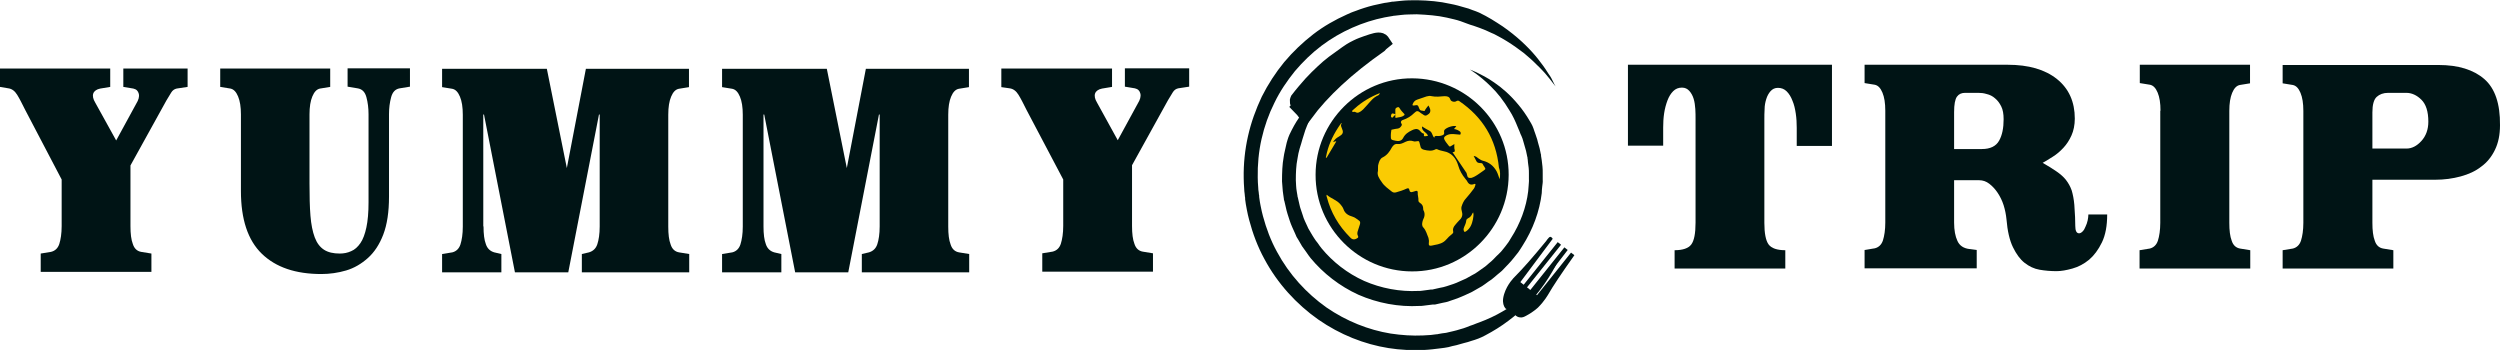 <?xml version="1.0" encoding="utf-8"?>
<!-- Generator: Adobe Illustrator 19.0.0, SVG Export Plug-In . SVG Version: 6.00 Build 0)  -->
<svg version="1.1" id="Layer_1" xmlns="http://www.w3.org/2000/svg" xmlns:xlink="http://www.w3.org/1999/xlink" x="0px" y="0px"
	 viewBox="0 0 1050.1 147" style="enable-background:new 0 0 1050.1 147;" xml:space="preserve">
<style type="text/css">
	.st0{fill:#001415;}
	.st1{fill:none;stroke:#001415;stroke-width:6;stroke-miterlimit:10;}
	.st2{fill:#FACB03;}
</style>
<g id="XMLID_1_">
	<g id="XMLID_3_">
		<path id="XMLID_4_" class="st0" d="M0,28.8h46.3v7.7l-4.2,0.7c-1.5,0.3-2.5,1-2.9,2c-0.4,1.1-0.1,2.4,0.8,3.9L48.8,59l8.4-15.4
			c1-1.6,1.4-3,1.1-4.2c-0.3-1.2-1-1.9-2.3-2.2l-4.2-0.7v-7.7h27v7.7l-4.6,0.7c-0.9,0.2-1.7,0.7-2.3,1.7c-0.6,1-1.3,2.1-2,3.3
			L54.8,69.5v25.5c0,3.2,0.3,5.7,1,7.5c0.6,1.9,1.8,3,3.5,3.3l4.3,0.7v7.7H17.1v-7.7l4.3-0.7c1.7-0.4,2.9-1.5,3.5-3.3
			c0.6-1.9,1-4.4,1-7.5V75.4L10.6,46.2c-1.3-2.6-2.4-4.8-3.4-6.4c-1-1.6-2.2-2.5-3.7-2.7L0,36.5V28.8z"/>
		<path id="XMLID_6_" class="st0" d="M92.4,28.8h46.3v7.7l-4.3,0.7c-1.4,0.3-2.4,1.4-3.2,3.3c-0.8,1.9-1.2,4.4-1.2,7.6V77
			c0,5.3,0.1,9.9,0.4,13.6c0.3,3.7,0.9,6.7,1.8,9.1c0.9,2.4,2.2,4.1,3.9,5.2c1.7,1.1,3.9,1.6,6.6,1.6c1.7,0,3.3-0.3,4.8-1
			c1.5-0.6,2.8-1.8,3.9-3.4c1.1-1.6,1.9-3.8,2.5-6.6c0.6-2.8,0.9-6.3,0.9-10.5v-37c0-2.6-0.3-5-0.9-7.2c-0.6-2.2-1.8-3.4-3.7-3.7
			l-4.2-0.7v-7.7h26.2v7.7l-4.3,0.7c-1.8,0.3-3,1.5-3.6,3.7c-0.6,2.2-0.9,4.6-0.9,7.2v34.6c0,6.4-0.8,11.7-2.4,15.9
			c-1.6,4.2-3.8,7.5-6.5,9.9c-2.7,2.4-5.7,4.2-9.1,5.2c-3.4,1-6.9,1.5-10.4,1.5c-10.8,0-19.1-2.8-25-8.5c-5.9-5.7-8.8-14.5-8.8-26.4
			V48.1c0-3.2-0.4-5.7-1.2-7.6c-0.8-1.9-1.8-3-3.2-3.3l-4.3-0.7V28.8z"/>
		<path id="XMLID_17_" class="st0" d="M203.1,95.1c0,3.2,0.3,5.7,1,7.5c0.6,1.8,1.8,2.9,3.5,3.4l3,0.7v7.7h-24.9v-7.7l4.3-0.7
			c1.6-0.4,2.8-1.5,3.4-3.3c0.6-1.9,1-4.4,1-7.5v-47c0-3.2-0.4-5.7-1.2-7.6c-0.8-1.9-1.8-3-3.2-3.3l-4.3-0.7v-7.7h44l8.4,41.7
			l8-41.7h43.3v7.7l-4.3,0.7c-1.4,0.3-2.4,1.4-3.2,3.3c-0.8,1.9-1.2,4.4-1.2,7.6v47c0,3.2,0.3,5.7,1,7.5c0.6,1.9,1.8,3,3.5,3.3
			l4.3,0.7v7.7h-45.1v-7.7l3-0.7c1.7-0.5,2.9-1.6,3.5-3.4c0.6-1.8,1-4.3,1-7.5v-47h-0.3l-12.9,66.3h-22.4l-13-66.3h-0.3V95.1z"/>
		<path id="XMLID_20_" class="st0" d="M320.7,95.1c0,3.2,0.3,5.7,1,7.5c0.6,1.8,1.8,2.9,3.5,3.4l3,0.7v7.7h-24.9v-7.7l4.3-0.7
			c1.6-0.4,2.8-1.5,3.4-3.3c0.6-1.9,1-4.4,1-7.5v-47c0-3.2-0.4-5.7-1.2-7.6c-0.8-1.9-1.8-3-3.2-3.3l-4.3-0.7v-7.7h44l8.4,41.7
			l8-41.7h43.3v7.7l-4.3,0.7c-1.4,0.3-2.4,1.4-3.2,3.3c-0.8,1.9-1.2,4.4-1.2,7.6v47c0,3.2,0.3,5.7,1,7.5c0.6,1.9,1.8,3,3.5,3.3
			l4.3,0.7v7.7h-45.1v-7.7l3-0.7c1.7-0.5,2.9-1.6,3.5-3.4c0.6-1.8,1-4.3,1-7.5v-47h-0.3l-12.9,66.3H334l-13-66.3h-0.3V95.1z"/>
		<path id="XMLID_22_" class="st0" d="M420.8,28.8h46.3v7.7l-4.2,0.7c-1.5,0.3-2.5,1-2.9,2c-0.4,1.1-0.1,2.4,0.8,3.9l8.7,15.8
			l8.4-15.4c1-1.6,1.4-3,1.1-4.2c-0.3-1.2-1-1.9-2.3-2.2l-4.2-0.7v-7.7h27v7.7l-4.6,0.7c-0.9,0.2-1.7,0.7-2.3,1.7
			c-0.6,1-1.3,2.1-2,3.3l-15.1,27.3v25.5c0,3.2,0.3,5.7,1,7.5c0.6,1.9,1.8,3,3.5,3.3l4.3,0.7v7.7h-46.5v-7.7l4.3-0.7
			c1.7-0.4,2.9-1.5,3.5-3.3c0.6-1.9,1-4.4,1-7.5V75.4l-15.4-29.2c-1.3-2.6-2.4-4.8-3.4-6.4c-1-1.6-2.2-2.5-3.7-2.7l-3.5-0.5V28.8z"
			/>
	</g>
	<g id="XMLID_2_">
		<path id="XMLID_24_" class="st0" d="M683.9,27.2h85.6v34.1h-14.8v-7.6c0-2-0.1-4-0.4-6c-0.3-2-0.7-3.8-1.4-5.4
			c-0.6-1.6-1.4-2.9-2.4-3.9c-1-1-2.2-1.5-3.7-1.5c-1.3,0-2.3,0.5-3.1,1.4c-0.8,0.9-1.4,2-1.8,3.3c-0.4,1.3-0.7,2.7-0.7,4.3
			c-0.1,1.5-0.1,2.9-0.1,4.2v43.5c0,4.4,0.6,7.5,1.8,9.1c1.2,1.6,3.6,2.4,7,2.4v7.7h-46.5v-7.7c3.4,0,5.8-0.8,7-2.4
			c1.2-1.6,1.8-4.6,1.8-9.2V50c0-1.3,0-2.7-0.1-4.2c-0.1-1.5-0.3-3-0.7-4.3c-0.4-1.3-1-2.4-1.8-3.3c-0.8-0.9-1.8-1.4-3.1-1.4
			c-1.5,0-2.7,0.5-3.7,1.5c-1,1-1.8,2.3-2.4,3.9c-0.6,1.6-1.1,3.4-1.4,5.4c-0.3,2-0.4,4-0.4,6v7.6h-14.8V27.2z"/>
		<path id="XMLID_26_" class="st0" d="M820.8,75.6v17.9c0,3.2,0.5,5.8,1.4,7.7c0.9,2,2.6,3.1,5,3.4l3.1,0.4v7.7h-47.1v-7.7l4.3-0.7
			c1.6-0.4,2.8-1.5,3.4-3.3c0.6-1.9,1-4.4,1-7.5v-47c0-3.2-0.4-5.7-1.2-7.6c-0.8-1.9-1.8-3-3.2-3.3l-4.3-0.7v-7.7h60.1
			c8.8,0,15.7,2,20.7,6c5,4,7.5,9.6,7.5,16.6c0,2.7-0.5,5.1-1.4,7.1c-0.9,2-2,3.7-3.4,5.2c-1.4,1.5-2.8,2.7-4.4,3.7
			c-1.6,1-3,1.9-4.3,2.6c2.3,1.3,4.2,2.5,5.8,3.6c1.6,1.1,3,2.3,4,3.6c1,1.3,1.8,2.7,2.4,4.4c0.5,1.7,0.9,3.7,1.1,6
			c0.3,3.9,0.4,6.9,0.4,8.9s0.5,3.1,1.6,3.1c0.5,0,1-0.3,1.5-0.8c0.5-0.5,0.9-1.2,1.2-2c0.4-0.8,0.7-1.7,0.9-2.6
			c0.2-1,0.3-1.8,0.3-2.5h7.9c0,4.7-0.7,8.6-2.2,11.7c-1.5,3.1-3.3,5.5-5.4,7.3c-2.2,1.8-4.5,3-7,3.7c-2.5,0.7-4.7,1.1-6.7,1.1
			c-2.4,0-4.8-0.2-7.1-0.6c-2.3-0.4-4.4-1.4-6.3-2.9c-1.9-1.5-3.5-3.7-4.9-6.6c-1.4-2.9-2.3-6.8-2.7-11.7c-0.2-2-0.6-4-1.2-5.9
			c-0.6-1.9-1.5-3.7-2.5-5.2c-1-1.5-2.2-2.8-3.5-3.8c-1.3-1-2.7-1.5-4.3-1.5H820.8z M825.4,39c-1.5,0-2.6,0.5-3.4,1.6
			c-0.8,1.1-1.2,3.3-1.2,6.5v15.5h11.7c3.5,0,5.9-1.2,7.2-3.5c1.3-2.3,1.9-5.3,1.9-9c0-2.2-0.3-4-1-5.4c-0.7-1.4-1.5-2.5-2.6-3.4
			c-1-0.9-2.2-1.5-3.5-1.8c-1.3-0.4-2.4-0.5-3.5-0.5H825.4z"/>
		<path id="XMLID_29_" class="st0" d="M907.5,46.5c0-3.2-0.4-5.7-1.2-7.6c-0.8-1.9-1.8-3-3.2-3.3l-4.3-0.7v-7.7h46.3V35l-4.3,0.7
			c-1.4,0.3-2.4,1.4-3.2,3.3c-0.8,1.9-1.2,4.4-1.2,7.6v47c0,3.2,0.3,5.7,1,7.5c0.6,1.9,1.8,3,3.5,3.3l4.3,0.7v7.7h-46.5v-7.7
			l4.3-0.7c1.6-0.4,2.8-1.5,3.4-3.3c0.6-1.9,1-4.4,1-7.5V46.5z"/>
		<path id="XMLID_31_" class="st0" d="M996.5,75.5v18.1c0,3.2,0.3,5.7,1,7.5c0.6,1.9,1.8,3,3.5,3.3l4.3,0.7v7.7h-46.5v-7.7l4.3-0.7
			c1.6-0.4,2.8-1.5,3.4-3.3c0.6-1.9,1-4.4,1-7.5v-47c0-3.2-0.4-5.7-1.2-7.6c-0.8-1.9-1.8-3-3.2-3.3l-4.3-0.7v-7.7h65.5
			c8.3,0,14.7,2,19.2,5.9s6.7,10.4,6.6,19.4c0,4-0.7,7.4-2.1,10.3c-1.4,2.9-3.3,5.3-5.8,7.1c-2.4,1.9-5.3,3.2-8.6,4.1
			c-3.3,0.9-6.9,1.4-10.8,1.4H996.5z M996.5,62.4h14.3c2.3,0,4.4-1.1,6.3-3.2c1.9-2.1,2.9-4.8,2.9-8.1c0-4.3-1-7.3-2.9-9.2
			c-1.9-1.9-4.1-2.9-6.3-2.9h-7.7c-2,0-3.6,0.6-4.8,1.7c-1.2,1.1-1.8,3.3-1.8,6.5V62.4z"/>
	</g>
	<g id="XMLID_8_">
		<path id="XMLID_137_" class="st0" d="M650.3,123.7c2-3.5,5.4-8.6,11-16.5c-0.5-0.4-0.9-0.7-1.4-1.1c-4.8,6-9.5,11.9-14.3,17.9
			c-0.4-0.3-0.7-0.6-1.1-0.8c4.7-6.1,9.3-12.1,14-18.2c-0.5-0.4-0.9-0.7-1.4-1.1c-4.8,6-9.5,11.9-14.3,17.9
			c-0.5-0.4-0.9-0.7-1.4-1.1c4.8-6,9.5-11.9,14.3-17.9c-0.5-0.4-0.9-0.7-1.4-1.1c-4.8,6-9.5,11.9-14.3,17.9
			c-0.5-0.4-0.9-0.7-1.4-1.1c4.5-6.1,9.1-12.1,13.6-18.2c-0.1-0.1-0.5-0.9-1.1-0.8c-0.2,0-0.3,0.1-0.6,0.4c-0.3,0.3-0.7,0.8-1.1,1.4
			c-5.5,6.7-9.6,11.4-13.1,14.9c-0.3,0.3-3.2,3.1-4.5,7.3c-0.8,2.6-0.5,4.1,0,5.2c0.2,0.4,0.5,0.8,0.7,1c1,0.2,2.1,0.7,2.9,1.4
			c0.5,0.4,1,0.9,1.3,1.5c0.4,0.3,0.9,0.6,1.6,0.7c1.1,0.2,1.9-0.2,2.8-0.7c3.2-1.7,5-3.5,5-3.5C648.7,126.5,650.1,124,650.3,123.7z
			"/>
		<g id="XMLID_123_">
			<g id="XMLID_136_">
				<path id="XMLID_65_" class="st0" d="M564.2,32.1c0,0-0.8,0.7-2.3,2c-0.8,0.6-1.6,1.5-2.5,2.5c-0.5,0.5-1,1.1-1.5,1.7
					c-0.5,0.6-1.1,1.2-1.6,1.9c-2.2,2.8-4.6,6.5-6.6,10.9c-0.5,1.1-0.9,2.3-1.4,3.5c-0.4,1.2-0.8,2.5-1.2,3.8
					c-0.3,1.3-0.8,2.6-1.2,4c-0.4,1.4-0.7,2.8-0.9,4.2c-0.6,2.9-0.7,6-0.7,9.1c0.1,1.6,0.1,3.2,0.4,4.8l0.2,1.2l0.1,0.6l0,0.2
					c-0.1-0.3,0,0,0-0.1l0,0.1l0.1,0.3c0.2,0.9,0.4,1.7,0.6,2.6l0.3,1.3l0.2,0.7l0.2,0.6c0.3,0.8,0.5,1.6,0.8,2.4
					c0.4,1.6,1.3,3.2,2,4.8c0.2,0.4,0.3,0.8,0.6,1.2l0.7,1.2c0.5,0.8,0.9,1.6,1.4,2.3c0.5,0.8,1,1.5,1.6,2.2c0.5,0.7,1,1.5,1.6,2.2
					c4.7,5.7,10.8,10.5,17.9,13.7c7.1,3.1,15,4.6,22.9,4.2c0.5,0,1,0,1.5-0.1l1.5-0.2l1.5-0.2l0.7-0.1l0.4,0l0.1,0
					c-0.3,0.1,0,0-0.1,0l0.2,0l3.1-0.7l1.5-0.3c0.5-0.1,0.9-0.3,1.4-0.4c1.8-0.6,3.6-1.1,5.4-2c0.9-0.4,1.8-0.8,2.7-1.2l2.5-1.4
					l1.3-0.7c0.4-0.3,0.8-0.5,1.2-0.8c0.8-0.6,1.6-1.1,2.4-1.7c0.8-0.5,1.5-1.2,2.2-1.8c0.7-0.6,1.5-1.2,2.1-1.9
					c0.7-0.7,1.3-1.4,2-2c0.3-0.3,0.7-0.7,1-1l0.9-1.1c0.6-0.7,1.2-1.5,1.7-2.2c0.6-0.7,1-1.5,1.5-2.3c4-6.2,6.5-13.1,7.3-19.8
					c0.1-0.8,0.1-1.7,0.2-2.5c0-0.8,0.2-1.6,0.1-2.5c0-0.8,0-1.6,0-2.4c0-0.8,0-1.6-0.1-2.4c-0.1-0.8-0.2-1.6-0.3-2.3
					c0-0.4-0.1-0.8-0.1-1.2l-0.1-0.6l0-0.1c0-0.1,0,0.1,0,0l0-0.2l-0.1-0.3c-0.2-0.8-0.3-1.6-0.5-2.4c-0.2-0.7-0.4-1.4-0.6-2.1
					c-0.2-0.7-0.4-1.4-0.6-2.1c-0.2-0.7-0.4-1.4-0.7-2c-0.3-0.6-0.6-1.3-0.8-1.9c-0.3-0.6-0.5-1.3-0.8-1.9c-1-2.5-2.1-4.9-3.4-6.9
					c-2.5-4.2-5.2-7.6-7.8-10.1c-2.5-2.5-4.8-4.3-6.4-5.5c-1.6-1.1-2.5-1.7-2.5-1.7s1,0.4,2.8,1.2c1.8,0.9,4.4,2.1,7.5,4.3
					c3.1,2.1,6.6,5.1,10,9.2c1.7,2,3.4,4.4,4.9,7c0.4,0.7,0.8,1.3,1.1,2c0.3,0.7,0.6,1.5,0.8,2.2c0.3,0.7,0.5,1.5,0.8,2.3
					c0.3,0.8,0.5,1.5,0.7,2.4c0.2,0.8,0.5,1.7,0.7,2.5c0.2,0.8,0.3,1.6,0.5,2.4l0.1,0.3l0,0.2c0,0,0,0.2,0,0.2l0,0.1l0.1,0.6
					c0.1,0.4,0.1,0.9,0.2,1.3c0.1,0.9,0.2,1.8,0.3,2.6c0.1,0.9,0.1,1.8,0.1,2.7c0,0.9,0,1.8,0,2.8c0.1,0.9-0.1,1.9-0.2,2.8
					c-0.1,0.9-0.2,1.9-0.2,2.8c-0.9,7.6-3.7,15.3-8.2,22.3c-0.6,0.9-1.1,1.8-1.7,2.6c-0.6,0.8-1.3,1.6-2,2.5l-1,1.2
					c-0.4,0.4-0.7,0.8-1.1,1.2c-0.7,0.8-1.5,1.5-2.2,2.3c-0.7,0.8-1.6,1.4-2.4,2.1c-0.8,0.7-1.6,1.4-2.5,2.1
					c-0.9,0.6-1.8,1.2-2.7,1.9c-0.4,0.3-0.9,0.6-1.3,0.9l-1.4,0.8c-0.9,0.5-1.9,1.1-2.8,1.6c-1,0.5-2,0.9-3,1.4
					c-1,0.4-2,0.9-3.1,1.3l-3.2,1.1c-0.5,0.2-1.1,0.4-1.6,0.5l-1.5,0.3l-3.1,0.7l-0.2,0l-0.2,0l-0.1,0l-0.4,0l-0.8,0.1l-1.6,0.2
					l-1.6,0.2c-0.5,0.1-1.1,0.1-1.6,0.1c-8.8,0.5-17.7-1.2-25.7-4.7c-7.9-3.6-14.8-9-20.1-15.4c-0.7-0.8-1.2-1.7-1.8-2.5
					c-0.6-0.8-1.2-1.6-1.8-2.5c-0.5-0.9-1-1.8-1.5-2.6l-0.8-1.3c-0.2-0.4-0.4-0.9-0.6-1.4c-0.8-1.8-1.7-3.6-2.3-5.5
					c-0.3-1-0.6-1.9-0.9-2.8l-0.2-0.7l-0.2-0.7l-0.3-1.3c-0.2-0.9-0.4-1.7-0.6-2.6l-0.1-0.3l-0.1-0.3l0-0.2l-0.1-0.7
					c-0.1-0.5-0.1-0.9-0.2-1.4c-0.3-1.8-0.3-3.6-0.5-5.4c0-3.6,0.1-7.1,0.7-10.3c0.2-1.6,0.7-3.2,1-4.8c0.1-0.8,0.4-1.5,0.6-2.3
					c0.2-0.7,0.5-1.5,0.8-2.2c0.7-1.4,1.3-2.7,2-3.9c0.7-1.2,1.4-2.4,2.2-3.5c3-4.5,6.1-7.8,9-10.3c2.8-2.5,5.3-4.1,7-5.1
					C563.3,32.6,564.2,32.1,564.2,32.1z"/>
			</g>
			<g id="XMLID_135_">
				<path id="XMLID_87_" class="st0" d="M545.8,44.9c0.2-0.2,0.2-0.3,0.3-0.4c-0.1,0-1.1-0.5-1.3-1.6c-0.1-0.5,0-0.9,0.1-1.1
					c0.9-1.2,1.9-2.4,2.9-3.6c3.6-4.4,7.3-7.8,9.9-10.1c2.8-2.3,0.6-0.6,7.9-5.9c0.7-0.5,2.1-1.5,4.2-2.5c1.6-0.8,2.8-1.2,4.2-1.7
					c3.2-1.1,4.8-1.6,6-1.2c0.6,0.2,0.8,0.7,1,1c-0.5,0.4-1.1,0.9-1.5,1.4c-13.7,9.6-24,19.2-31.1,28.8
					C547.6,46.9,546.8,45.9,545.8,44.9z"/>
				<path id="XMLID_86_" class="st1" d="M545.8,44.9c0.2-0.2,0.2-0.3,0.3-0.4c-0.1,0-1.1-0.5-1.3-1.6c-0.1-0.5,0-0.9,0.1-1.1
					c0.9-1.2,1.9-2.4,2.9-3.6c3.6-4.4,7.3-7.8,9.9-10.1c2.8-2.3,0.6-0.6,7.9-5.9c0.7-0.5,2.1-1.5,4.2-2.5c1.6-0.8,2.8-1.2,4.2-1.7
					c3.2-1.1,4.8-1.6,6-1.2c0.6,0.2,0.8,0.7,1,1c-0.5,0.4-1.1,0.9-1.5,1.4c-13.7,9.6-24,19.2-31.1,28.8
					C547.6,46.9,546.8,45.9,545.8,44.9z"/>
			</g>
			<g id="XMLID_134_">
				<path id="XMLID_62_" class="st0" d="M653.4,36.3c0,0-0.9-1.1-2.5-3.2c-0.4-0.5-0.9-1.1-1.4-1.7c-0.5-0.6-1.1-1.3-1.8-2
					c-0.6-0.7-1.4-1.4-2.2-2.2c-0.8-0.8-1.6-1.6-2.5-2.4c-0.9-0.8-1.9-1.6-2.9-2.5c-1.1-0.8-2.2-1.6-3.4-2.5c-2.4-1.7-5.1-3.4-8-4.9
					c-0.7-0.4-1.5-0.8-2.3-1.1c-0.8-0.4-1.6-0.7-2.4-1.1c-1.6-0.7-3.4-1.3-5.1-1.9c-0.9-0.3-1.8-0.5-2.7-0.9c-0.9-0.3-1.8-0.7-2.7-1
					c-0.9-0.3-1.9-0.6-2.8-0.8c-1-0.3-2-0.4-3-0.7c-4-0.9-8.2-1.2-12.6-1.4c-2.2,0.1-4.4,0-6.7,0.3c-0.6,0.1-1.1,0.1-1.7,0.2
					l-0.9,0.1l-0.1,0c-0.1,0,0,0,0,0l-0.2,0l-0.4,0.1c-0.6,0.1-1.2,0.2-1.8,0.3c-0.6,0.1-1.2,0.2-1.7,0.3c-9,1.8-18.4,5.8-26.5,11.9
					c-4.1,3.1-7.8,6.7-11.2,10.7c-3.3,4.1-6.3,8.5-8.6,13.3c-2.4,4.8-4.2,9.9-5.4,15.2c-1.2,5.3-1.7,10.8-1.6,16.2
					c0,1.4,0.1,2.7,0.2,4.1c0,0.7,0.1,1.4,0.2,2l0.1,1l0.1,0.5l0,0.1c0-0.1,0,0,0,0.1l0,0.3l0.3,2.1l0.2,1.1l0.2,1
					c0.3,1.3,0.5,2.6,0.9,3.9c1.4,5.2,3.3,10.3,5.9,15c5.1,9.5,12.4,17.4,20.7,23.3c8.4,5.8,17.8,9.5,27,11c4.6,0.7,9.2,1,13.6,0.8
					c1.1-0.1,2.2-0.1,3.3-0.2c0.5-0.1,1.1-0.1,1.6-0.2l0.8-0.1l0.1,0c0.1,0,0,0,0,0l0.2,0l0.4-0.1c1.1-0.2,2.2-0.4,3.3-0.5
					c1-0.2,2-0.5,3-0.7c1-0.2,1.9-0.5,2.9-0.8c1-0.3,1.9-0.5,2.8-0.9c0.9-0.4,1.8-0.7,2.7-1c0.9-0.4,1.8-0.7,2.6-1
					c3.5-1.3,6.7-2.8,9.6-4.5c5.8-3.3,10.5-7.1,14-10.5c3.5-3.4,5.9-6.5,7.6-8.6c1.5-2.2,2.4-3.3,2.4-3.3s-0.6,1.3-1.9,3.7
					c-1.3,2.3-3.3,5.8-6.4,9.8c-3.1,4-7.4,8.5-13.2,12.8c-2.9,2.2-6.1,4.2-9.7,6.1c-0.9,0.5-1.8,0.9-2.8,1.3c-1,0.4-2,0.7-3,1
					c-1,0.4-2,0.6-3.1,0.9c-1,0.3-2.1,0.6-3.2,0.9c-1.1,0.2-2.2,0.5-3.3,0.8c-1.1,0.2-2.2,0.4-3.3,0.5c-2.4,0.3-4.7,0.6-7.1,0.7
					c-4.8,0.2-9.8,0-14.8-0.8c-10.1-1.6-20.3-5.6-29.5-12c-9.1-6.4-17.1-15.1-22.6-25.4c-2.8-5.1-4.9-10.7-6.4-16.4
					c-0.4-1.4-0.7-2.9-1-4.4l-0.2-1.1l-0.2-1.1l-0.3-2.1l0-0.3l0-0.2l0-0.1l-0.1-0.6l-0.1-1.1c-0.1-0.7-0.2-1.5-0.2-2.2
					c-0.1-1.5-0.2-3-0.2-4.4c-0.1-5.9,0.5-11.9,1.8-17.6c1.3-5.8,3.3-11.3,5.8-16.6c2.6-5.2,5.8-10.1,9.4-14.5
					c3.7-4.4,7.8-8.3,12.2-11.7c4.4-3.4,9.2-6.1,14.1-8.3c0.6-0.3,1.2-0.5,1.8-0.8c0.6-0.2,1.2-0.5,1.9-0.7c1.2-0.5,2.5-0.9,3.7-1.3
					c2.5-0.8,5-1.4,7.6-1.9c0.6-0.2,1.3-0.2,1.8-0.3c0.6-0.1,1.2-0.2,1.8-0.3l0.4-0.1l0.2,0l0.2,0l0.1,0l0.9-0.1
					c0.6-0.1,1.2-0.1,1.9-0.2c2.5-0.3,4.9-0.3,7.3-0.3c4.8,0.1,9.4,0.5,13.8,1.5c2.2,0.4,4.3,1,6.3,1.6c1,0.2,2,0.6,3,1
					c1,0.3,1.9,0.7,2.9,1.1c1.8,0.9,3.6,1.8,5.2,2.8c0.8,0.5,1.6,1,2.4,1.5c0.8,0.5,1.6,1,2.3,1.5c5.9,4.1,10.4,8.4,13.7,12.3
					c0.8,0.9,1.5,1.9,2.2,2.8c0.7,0.9,1.3,1.7,1.9,2.6c0.5,0.8,1,1.6,1.5,2.3c0.5,0.7,0.9,1.3,1.2,1.9
					C652.7,35.1,653.4,36.3,653.4,36.3z"/>
			</g>
			<path id="XMLID_133_" class="st0" d="M593.1,114c-22.3,0-40.6-18.3-40.5-40.6c0-22.3,18.3-40.6,40.6-40.5
				c22.4,0.1,40.6,18.3,40.5,40.6C633.6,95.8,615.4,114.1,593.1,114z"/>
			<path id="XMLID_132_" class="st2" d="M578.8,71.8c0.1-1.2-0.1-2.1,0.2-2.9c0.3-1.1,0.7-2.3,1.8-2.8c1.8-0.9,2.9-2.4,3.8-4.1
				c0.6-1,1.3-1.7,2.6-1.5c1.1,0.1,2.1-0.4,3.1-0.9c1.1-0.5,2.1-0.7,3.3-0.3c0.6,0.3,1.2,0,1.8,0c0.4-0.1,0.7,0,0.8,0.5
				c0.1,0.5,0.3,1,0.4,1.5c0.1,1,0.7,1.4,1.5,1.6c1.7,0.4,3.3,0.7,4.9-0.2c0.2-0.1,0.5-0.1,0.7,0c0.8,0.4,1.7,0.6,2.6,0.8
				c3.4,0.6,5.3,2.9,6.2,6c0.6,2.1,1.6,3.9,3,5.6c0.2,0.3,0.5,0.6,0.7,0.9c0.6,1.3,1.5,1.9,3,1.3c0.4-0.2,0.7,0,0.5,0.5
				c-0.2,0.5-0.3,1-0.6,1.4c-1.1,1.4-2.1,2.8-3.3,4.1c-0.9,0.9-1.5,2.2-1.9,3.5c-0.2,0.7,0,1.5,0.2,2.3c0.4,1.5-0.2,2.6-1.2,3.5
				c-0.6,0.6-1.1,1.2-1.6,1.8c-0.8,0.9-1.2,1.8-0.9,2.9c0.1,0.4-0.1,0.7-0.5,1c-0.9,0.7-1.7,1.5-2.5,2.4c-1.2,1.4-3,1.9-4.8,2.2
				c-0.7,0.1-1.7,0.5-2.2,0.2c-0.5-0.3-0.1-1.4-0.2-2.1c-0.1-0.4-0.1-0.8-0.2-1.1c-0.6-1.4-1-3.1-2.1-4.3c-0.7-0.7-0.6-1.6-0.4-2.5
				c0.1-0.2,0.1-0.5,0.2-0.7c0.7-1.3,1-2.7,0.2-4.1c-0.1-0.2-0.1-0.4-0.1-0.6c0-1.1-0.4-1.9-1.4-2.5c-0.3-0.2-0.6-0.5-0.6-0.9
				c0.1-1.2-0.4-2.3-0.3-3.5c0-0.6-0.3-0.7-0.8-0.6c-0.4,0.1-0.9,0.3-1.3,0.4c-0.8,0.3-1.3,0-1.4-0.8c-0.1-0.8-0.6-0.8-1.1-0.6
				c-1.5,0.7-3,1.2-4.5,1.6c-0.7,0.2-1.3,0.1-1.9-0.4c-1.5-1.2-3.1-2.3-4.1-3.9C579.3,75,578.3,73.5,578.8,71.8z"/>
			<path id="XMLID_131_" class="st2" d="M629.9,75.3c-0.4-1.1-0.7-2.3-1.3-3.4c-1.3-2.3-3.2-3.8-5.8-4.4c-0.7-0.2-1.2-0.6-1.7-0.9
				c-0.6-0.5-1.2-1-2.1-1.1c0.4,0.8,0.8,1.6,1.2,2.3c0.3,0.6,1.1,0.7,1.7,0.7c0.5,0,0.8,0.1,1,0.6c0.1,0.3,0.3,0.5,0.5,0.8
				c0.7,1.1,0.7,1.1-0.3,1.8c-1.2,0.8-2.3,1.7-3.6,2.4c-0.5,0.2-0.9,0.5-1.4,0.6c-1.2,0.2-1.7-0.1-1.9-1.3c-0.1-0.5-0.2-0.9-0.5-1.2
				c-1.8-2.7-3.7-5.5-5.6-8.3c1.3,0.1,1-0.8,0.8-1.5c-0.1-0.6,0-1.2,0-1.9c-0.5,0.3-1,0.6-1.5,0.9c-0.3,0.2-0.6,0.2-0.8-0.1
				c-0.7-0.9-1.4-1.7-1.9-2.7c-0.3-0.7-0.1-1.1,0.5-1.5c1.3-0.9,2.8-0.9,4.3-0.7c0.4,0,0.8,0.1,1.2,0.1c0.3,0,0.7,0.2,0.8-0.2
				c0.1-0.4,0.1-0.8-0.3-1.1c-0.7-0.5-1.5-0.9-2.4-1c0.1-0.5,0.7-0.7,0.9-1.2c-1.3-0.4-4,0.5-4.9,1.5c-0.3,0.4-0.3,0.8-0.2,1.2
				c0.1,0.6-0.2,0.9-0.7,1.1c-0.8,0.3-1.5,0.4-2.4,0.3c-0.5,0-1.1,0-1,0.8c-1-0.9-0.8-2.4-2.1-3c-1-0.5-2-1.1-3.1-1.8
				c-0.2,2.1,2,2.4,2.5,3.9c-0.3,0.2-0.7,0.1-1,0.2c-0.5,0.1-0.8,0-0.7-0.6c0-0.2,0.1-0.4-0.1-0.5c-0.8-0.1-1.2-0.8-1.7-1.3
				c-1-1-2.2-0.6-3.2-0.1c-1.5,0.7-2.9,1.6-3.7,3.2c-0.7,1.4-2,1.5-3.3,1.2c-1.9-0.4-1.9-0.4-1.9-2.3c0-0.7,0.1-1.3,0.2-2
				c0-0.4,0.3-0.4,0.5-0.4c0.7-0.2,1.5-0.3,2.2-0.4c0.6-0.1,1-0.4,1.3-0.8c0.3-0.4,0.7-0.8,0.2-1.4c-0.4-0.6,0-1.2,0.6-1.4
				c1.9-0.6,3.5-1.6,4.9-3c1-1,1.5-0.9,2.6,0c0.2,0.2,0.4,0.3,0.6,0.4c1.3,1,1.6,1,2.9,0c0.6-0.5,0.7-1.3,0.5-2
				c-0.2-0.5-0.4-1-0.7-1.5c-0.5,0.5-0.9,1.2-1.3,1.7c-0.2,0.3-0.2,0.8-0.7,0.6c-0.6-0.2-1.4,0-1.7-0.7c-0.1-0.1-0.1-0.3-0.2-0.4
				c-0.5-1.4-0.6-1.5-2.1-1.2c-0.7,0.1-0.8-0.1-0.6-0.6c0.4-1,1-1.6,2-1.9c1.3-0.4,2.5-0.9,3.8-1.3c0.7-0.2,1.4-0.3,2.2-0.1
				c1.8,0.4,3.6,0.1,5.3,0c1.1,0,2.1,0.1,2.5,1.4c0.3,0.9,1.8,1.2,2.5,0.7c0.5-0.3,0.9-0.3,1.3,0c9.8,6.7,15.4,15.9,16.6,27.8
				C630.2,71.9,630.2,73.6,629.9,75.3z"/>
			<path id="XMLID_130_" class="st2" d="M557.3,81.8c1.7,1.6,4.1,2.1,5.7,4c0.5,0.6,1,1.2,1.3,2c0.6,1.9,2.1,2.7,3.8,3.2
				c1.1,0.3,1.9,1.1,2.8,1.7c0.5,0.3,0.5,1,0.3,1.6c-0.3,0.8-0.5,1.6-0.8,2.5c-0.3,0.8-0.4,1.6,0,2.3c0.3,0.5,0,0.8-0.4,1
				c-1.1,0.7-2,0.6-2.9-0.4c-4.8-4.8-8.1-10.4-9.8-17C557.2,82.5,557.1,82.2,557.3,81.8z"/>
			<path id="XMLID_129_" class="st2" d="M557,65.8c0.8-4.4,2.6-8.4,5-12.1c0.3-0.6,0.8-1.1,1.1-1.6c0.2,0,0.3,0,0.2,0.2
				c-0.1,0.6,0.1,1,0.3,1.5c0.7,1.5,0.7,2.4-0.8,3.3c-0.8,0.5-1.7,1-2.3,1.8c-0.2,0.2-0.4,0.5-0.5,0.8c0.4,0,0.7-0.5,1.3-0.3
				c-1.4,2.3-2.7,4.6-4.1,6.9C556.7,66.2,557,66,557,65.8z"/>
			<path id="XMLID_128_" class="st2" d="M579.6,39.1c-0.2,0.6-0.5,0.9-0.8,1c-2.1,0.9-3.3,2.7-4.7,4.2c-1,1.1-1.9,2.3-3.3,2.9
				c-0.4,0.2-0.8,0.2-1.2,0c-0.3-0.2-0.6-0.3-1-0.2c-0.2,0-0.4,0.1-0.6-0.1c-0.1-0.2,0-0.5,0.2-0.6c0.3-0.3,0.6-0.5,0.9-0.8
				C572.1,42.8,575.6,40.7,579.6,39.1z"/>
			<path id="XMLID_127_" class="st2" d="M618.8,89.2c0.3,1.1,0,2-0.1,2.9c-0.4,2-1.1,3.8-2.8,5c-0.7,0.5-0.9,0.4-1.1-0.4
				c-0.1-0.4,0-0.9,0.2-1.3c0.4-0.9,0.8-1.8,0.9-2.8c0-0.4,0.4-0.7,0.7-0.9c1-0.4,1.5-1.2,1.9-2.1C618.6,89.5,618.7,89.4,618.8,89.2
				z"/>
			<path id="XMLID_126_" class="st2" d="M586.1,47.9c0-0.6,0-1.2,0-1.9c0-0.3,0.1-0.5,0.4-0.7c0.6-0.4,1.1-0.5,1.5,0.3
				c0.4,0.8,1.2,1.5,1.8,2.2c0.3,0.3,0.2,0.5-0.1,0.7c-1,0.8-2.2,0.7-3.3,1c-0.3,0.1-0.3-0.2-0.3-0.3c0-0.3,0-0.6,0-0.9
				C586,48.1,586,48,586.1,47.9z"/>
			<path id="XMLID_125_" class="st2" d="M586.1,47.9c0,0.1,0,0.3,0,0.4c-0.6,0.2-0.8,0.9-1.4,1.2c-0.2-0.3-0.6-0.5-0.4-1
				c0.2-0.9,0.4-1,1.3-0.7C585.8,47.9,586,47.9,586.1,47.9z"/>
			<path id="XMLID_124_" class="st2" d="M563.3,52.3c-0.1-0.1-0.1-0.2-0.2-0.2c0.1-0.2,0.2-0.5,0.4-0.3
				C563.7,51.9,563.4,52.1,563.3,52.3z"/>
		</g>
	</g>
</g>
</svg>
